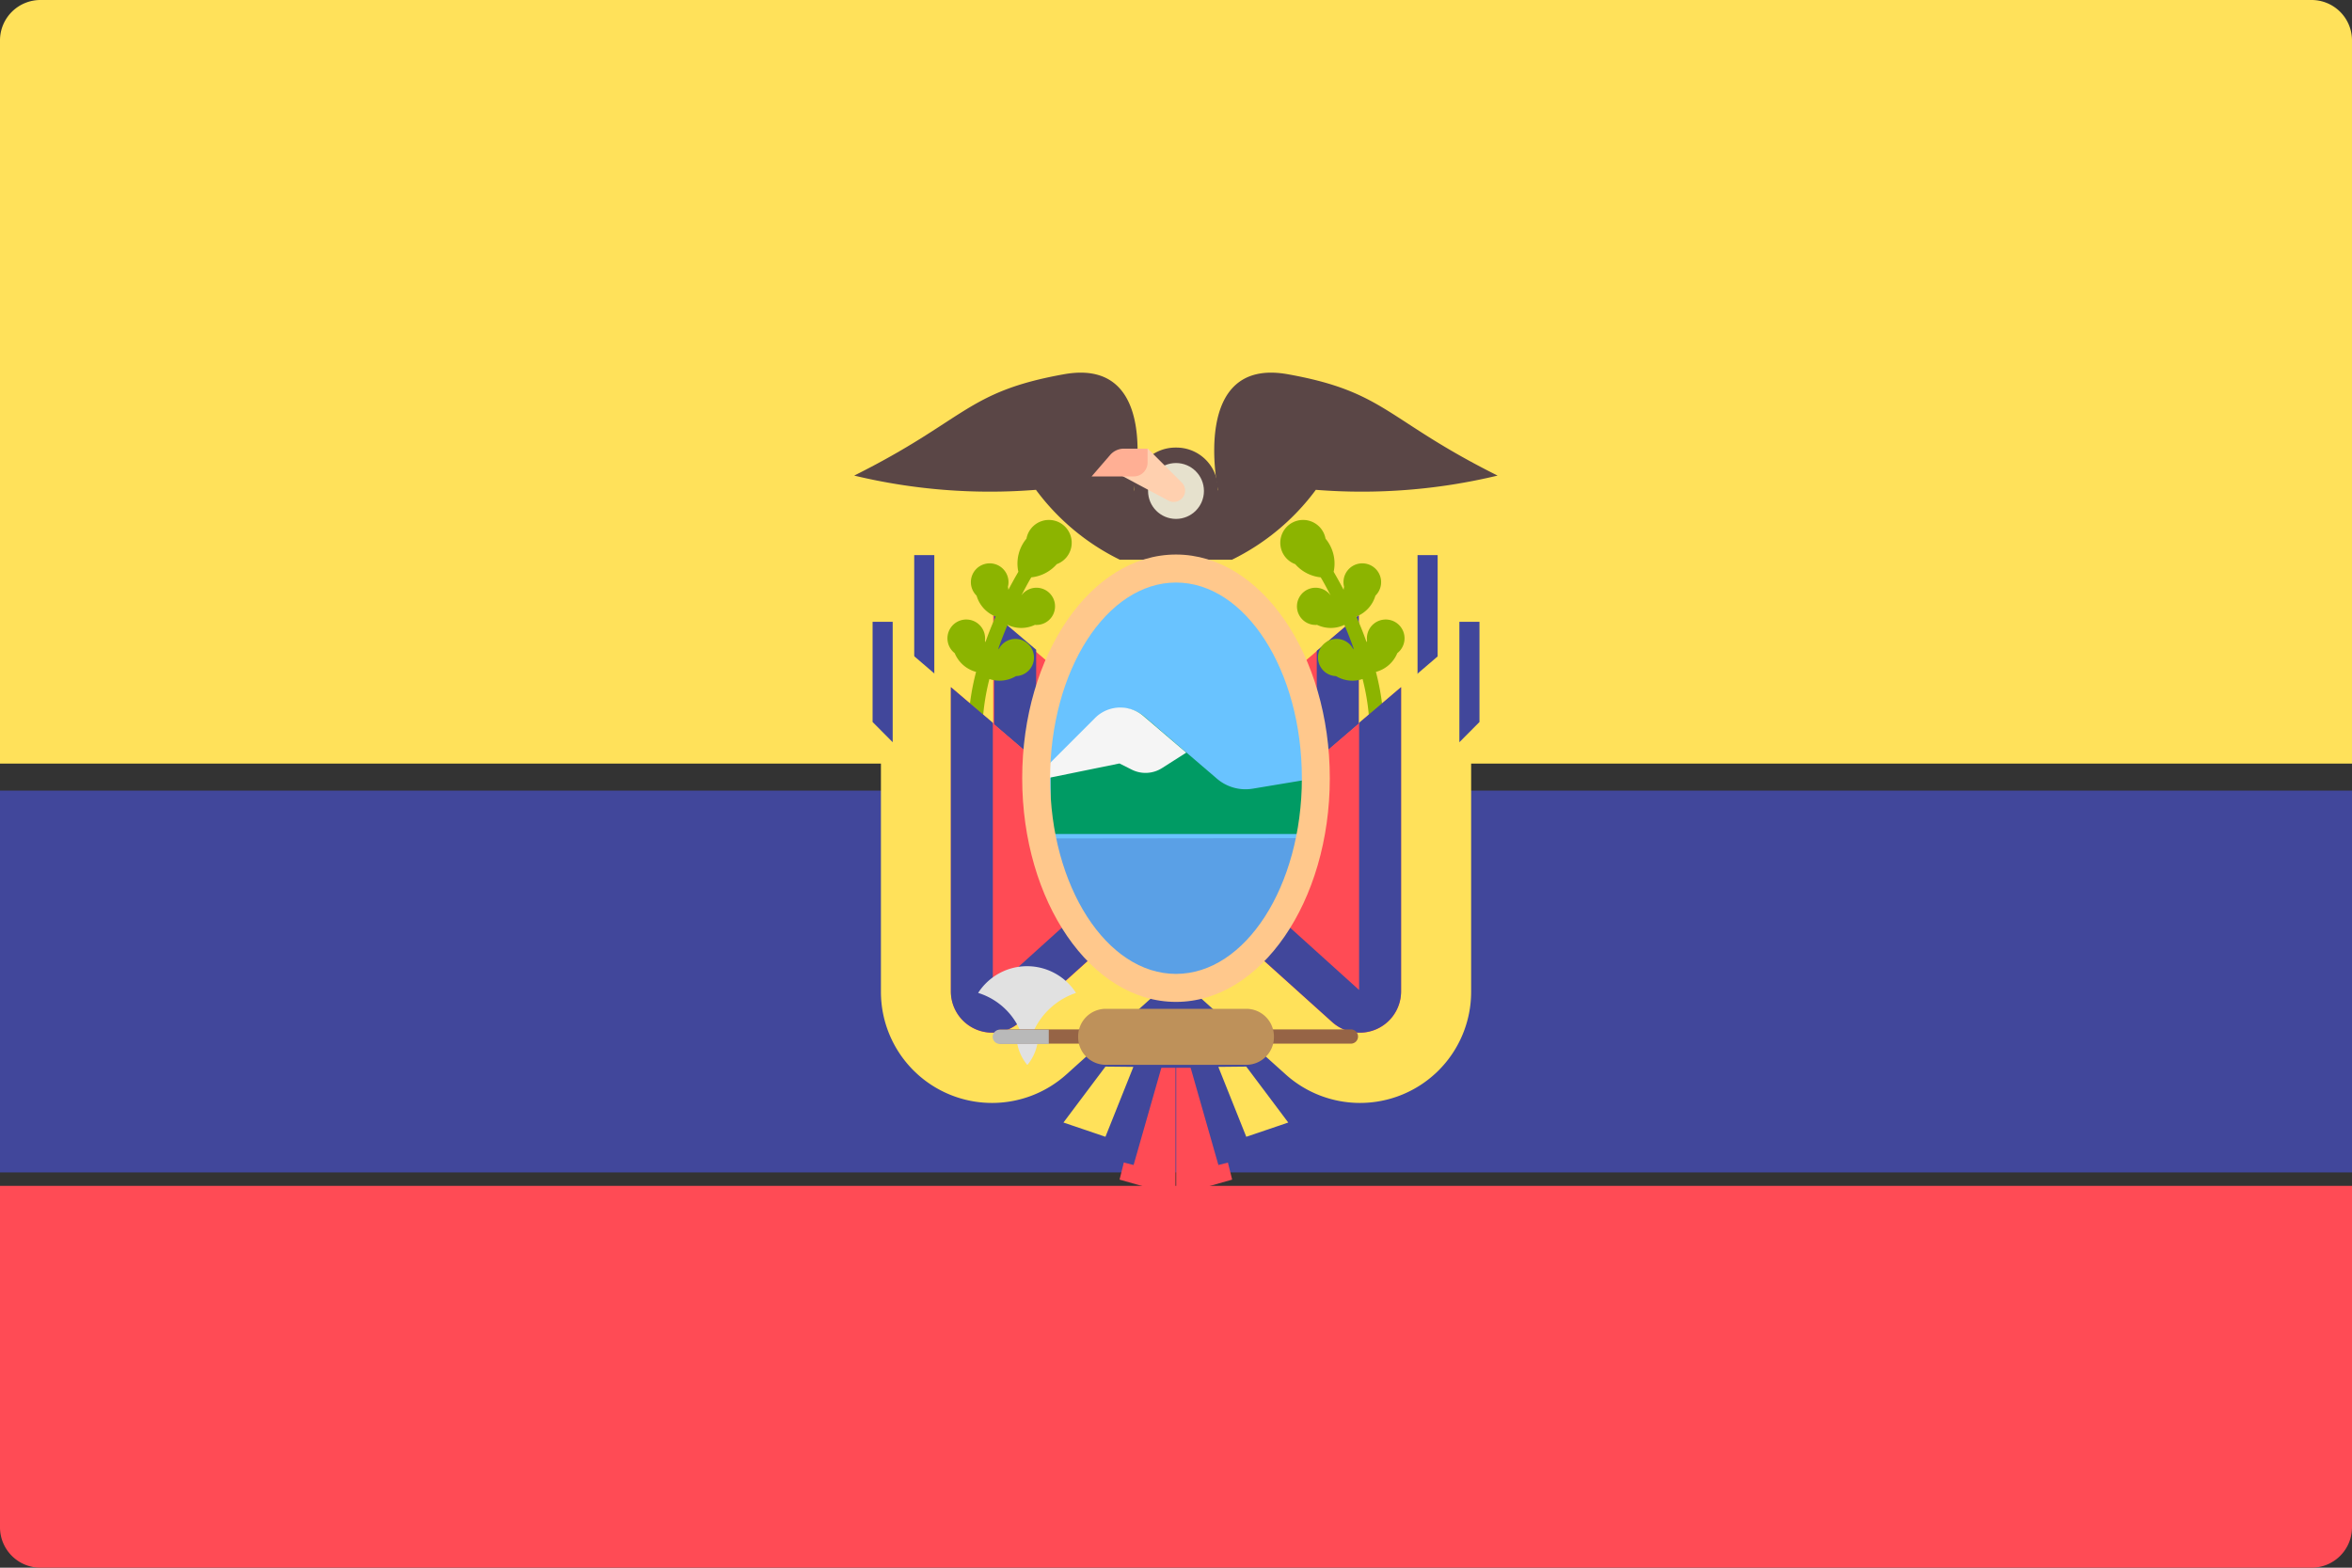 <svg id="rc" xmlns="http://www.w3.org/2000/svg" width="33" height="22" viewBox="0 0 33 22">
  <rect x="0" y="0" width="33" height="22" fill="#333333" stroke="none"/>
  <path id="Path_456" data-name="Path 456" d="M33,339.863H0v4.794a.567.567,0,0,0,.569.564H32.431a.567.567,0,0,0,.569-.564v-4.794Z" transform="translate(0 -323.221)" fill="#ff4b55"/>
  <path id="Path_457" data-name="Path 457" d="M33,98.992H0V88.84a.567.567,0,0,1,.569-.564H32.431A.567.567,0,0,1,33,88.84V98.992Z" transform="translate(0 -88.276)" fill="#ffe15a"/>
  <rect id="Rectangle_241" data-name="Rectangle 241" width="33" height="5.358" transform="translate(0 11.095)" fill="#41479b"/>
  <path id="Path_458" data-name="Path 458" d="M246.788,209.217l4.12-3.531v5.11a1.559,1.559,0,0,1-1.559,1.559h0a1.56,1.56,0,0,1-1.043-.4l-1.517-1.365v-1.373Z" transform="translate(-230.862 -197.896)" fill="#ffe15a"/>
  <path id="Path_459" data-name="Path 459" d="M263.333,223.546l-1.192-1.073V220.7l2.158-1.85v4.27a.579.579,0,0,1-.966.43Z" transform="translate(-245.235 -210.218)" fill="#ff4b55"/>
  <path id="Path_460" data-name="Path 460" d="M262.729,220.192v2.02l.981.886v-3.746l.589-.5v4.27a.579.579,0,0,1-.966.43l-1.192-1.073V220.7Z" transform="translate(-245.235 -210.219)" fill="#41479b"/>
  <path id="Path_461" data-name="Path 461" d="M204.852,209.217l-4.12-3.531v5.11a1.559,1.559,0,0,0,1.559,1.559h0a1.56,1.56,0,0,0,1.043-.4l1.517-1.365Z" transform="translate(-187.778 -197.896)" fill="#ffe15a"/>
  <path id="Path_462" data-name="Path 462" d="M217.05,223.546l1.192-1.073V220.7l-2.158-1.85v4.27a.579.579,0,0,0,.966.43Z" transform="translate(-202.148 -210.218)" fill="#ff4b55"/>
  <g id="Group_358" data-name="Group 358" transform="translate(12.827 7.79)">
    <path id="Path_463" data-name="Path 463" d="M217.653,220.192v2.02l-.981.886v-3.746l-.589-.5v4.27a.579.579,0,0,0,.966.43l1.192-1.073V220.7Z" transform="translate(-214.961 -218.024)" fill="#41479b"/>
    <rect id="Rectangle_242" data-name="Rectangle 242" width="0.282" height="1.69" transform="translate(7.062)" fill="#41479b"/>
    <rect id="Rectangle_243" data-name="Rectangle 243" width="0.282" height="1.69" fill="#41479b"/>
  </g>
  <g id="Group_359" data-name="Group 359" transform="translate(11.988 5.229)">
    <path id="Path_464" data-name="Path 464" d="M189.3,169.366s.392-1.864-.981-1.618-1.373.638-2.943,1.422a8.148,8.148,0,0,0,2.55.2,3.235,3.235,0,0,0,1.177.981h.589Z" transform="translate(-185.379 -167.725)" fill="#5a4646"/>
    <path id="Path_465" data-name="Path 465" d="M259.462,169.366s-.392-1.864.981-1.618,1.373.638,2.943,1.422a8.148,8.148,0,0,1-2.55.2,3.235,3.235,0,0,1-1.177.981h-.589Z" transform="translate(-254.362 -167.725)" fill="#5a4646"/>
    <path id="Path_466" data-name="Path 466" d="M247.966,185.762h-1.177v-.988a.581.581,0,0,1,.581-.581h.014a.581.581,0,0,1,.581.581v.988Z" transform="translate(-242.866 -183.141)" fill="#5a4646"/>
  </g>
  <ellipse id="Ellipse_38" data-name="Ellipse 38" cx="0.392" cy="0.392" rx="0.392" ry="0.392" transform="translate(16.108 6.498)" fill="#e6e1cd"/>
  <path id="Path_467" data-name="Path 467" d="M242.823,184.528l.738.394a.159.159,0,0,0,.188-.028h0a.159.159,0,0,0,0-.225l-.476-.476h-.114a.335.335,0,0,0-.335.335Z" transform="translate(-227.168 -177.897)" fill="#ffd0af"/>
  <path id="Path_468" data-name="Path 468" d="M238.169,184.586h-.591l.259-.3a.256.256,0,0,1,.194-.09h.332v.2A.194.194,0,0,1,238.169,184.586Z" transform="translate(-222.262 -177.9)" fill="#ffaf94"/>
  <g id="Group_360" data-name="Group 360" transform="translate(13.361 7.363)">
    <path id="Path_469" data-name="Path 469" d="M280.292,200.645a.32.32,0,1,1,.425-.358.547.547,0,0,1,.114.465c.039.067.087.152.14.253a.433.433,0,0,1,.006-.043.264.264,0,1,1,.44.125.45.45,0,0,1-.267.293c.049.113.1.235.144.364,0-.008,0-.015.006-.023a.264.264,0,1,1,.424.173.45.45,0,0,1-.3.263,3.45,3.45,0,0,1,.113.842h-.2a3.174,3.174,0,0,0-.1-.742.446.446,0,0,1-.373-.041.261.261,0,1,1,.237-.387c.005,0,.009.008.014.011-.042-.121-.087-.235-.133-.343a.446.446,0,0,1-.383,0,.261.261,0,1,1,.191-.411c-.054-.1-.1-.191-.141-.256A.549.549,0,0,1,280.292,200.645Z" transform="translate(-275.48 -200.091)" fill="#8cb400"/>
    <path id="Path_470" data-name="Path 470" d="M208.338,200.645a.32.32,0,1,0-.425-.358.547.547,0,0,0-.114.465c-.039.067-.087.152-.14.253a.428.428,0,0,0-.006-.043.264.264,0,1,0-.44.125.45.45,0,0,0,.267.293c-.049.113-.1.235-.144.364,0-.008,0-.015-.006-.023a.264.264,0,1,0-.424.173.45.45,0,0,0,.3.263,3.448,3.448,0,0,0-.113.842h.2a3.175,3.175,0,0,1,.1-.742.446.446,0,0,0,.373-.041.261.261,0,1,0-.237-.387c-.005,0-.009.008-.014.011.042-.121.087-.235.133-.343a.446.446,0,0,0,.383,0,.261.261,0,1,0-.191-.411c.054-.1.1-.191.141-.256A.549.549,0,0,0,208.338,200.645Z" transform="translate(-206.872 -200.091)" fill="#8cb400"/>
  </g>
  <path id="Path_471" data-name="Path 471" d="M195.64,224.57l-4.12-3.531v5.11a1.559,1.559,0,0,0,1.559,1.559h0a1.56,1.56,0,0,0,1.043-.4l1.517-1.365Z" transform="translate(-179.16 -212.23)" fill="#ffe15a"/>
  <path id="Path_472" data-name="Path 472" d="M207.838,238.9l1.192-1.073v-1.777l-2.158-1.85v4.27a.579.579,0,0,0,.966.43Z" transform="translate(-193.53 -224.556)" fill="#ff4b55"/>
  <path id="Path_473" data-name="Path 473" d="M208.441,235.544v2.02l-.981.886V234.7l-.589-.5v4.27a.579.579,0,0,0,.966.43l1.192-1.073v-1.777Z" transform="translate(-193.53 -224.557)" fill="#41479b"/>
  <path id="Path_474" data-name="Path 474" d="M256,224.57l4.12-3.531v5.11a1.559,1.559,0,0,1-1.559,1.559h0a1.56,1.56,0,0,1-1.043-.4L256,225.943Z" transform="translate(-239.479 -212.23)" fill="#ffe15a"/>
  <path id="Path_475" data-name="Path 475" d="M272.545,238.9l-1.192-1.073v-1.777l2.158-1.85v4.27a.579.579,0,0,1-.966.43Z" transform="translate(-253.853 -224.556)" fill="#ff4b55"/>
  <path id="Path_476" data-name="Path 476" d="M271.941,235.544v2.02l.981.886V234.7l.589-.5v4.27a.579.579,0,0,1-.966.43l-1.192-1.073v-1.777Z" transform="translate(-253.853 -224.557)" fill="#41479b"/>
  <ellipse id="Ellipse_39" data-name="Ellipse 39" cx="1.962" cy="2.943" rx="1.962" ry="2.943" transform="translate(14.538 7.978)" fill="#69c3ff"/>
  <path id="Path_477" data-name="Path 477" d="M228.366,241.229H231.9l.2-.785-.894.149a.615.615,0,0,1-.5-.14l-1.015-.87a.5.5,0,0,0-.326-.12h0a.5.5,0,0,0-.354.147l-.638.638v.981Z" transform="translate(-213.631 -229.525)" fill="#009b64"/>
  <path id="Path_478" data-name="Path 478" d="M229.944,240.31l.337-.215-.6-.513a.5.5,0,0,0-.326-.12h0a.5.5,0,0,0-.354.147l-.638.638v.2l.981-.2.173.087A.431.431,0,0,0,229.944,240.31Z" transform="translate(-213.637 -229.533)" fill="#f5f5f5"/>
  <path id="Path_479" data-name="Path 479" d="M228.366,267.1l.2,1.177.981.981h.589l.785-.2.785-.785.2-1.177Z" transform="translate(-213.632 -255.334)" fill="#5aa0e6"/>
  <path id="Path_480" data-name="Path 480" d="M224.383,211.963c-1.19,0-2.158-1.408-2.158-3.139s.968-3.139,2.158-3.139,2.158,1.408,2.158,3.139S225.573,211.963,224.383,211.963Zm0-5.885c-.973,0-1.766,1.232-1.766,2.746s.792,2.746,1.766,2.746,1.766-1.232,1.766-2.746S225.356,206.078,224.383,206.078Z" transform="translate(-207.883 -197.903)" fill="#ffc88c"/>
  <g id="Group_361" data-name="Group 361" transform="translate(13.724 13.564)">
    <path id="Path_481" data-name="Path 481" d="M214.22,295.1a.816.816,0,0,0-1.373,0,.947.947,0,0,1,.619.606,1.153,1.153,0,0,1,.068.393A1.009,1.009,0,0,1,214.22,295.1Z" transform="translate(-212.847 -294.73)" fill="#e1e1e1"/>
    <path id="Path_482" data-name="Path 482" d="M221.569,310.215a.659.659,0,0,1-.149.384l-.006,0a.659.659,0,0,1-.149-.384Z" transform="translate(-220.727 -309.221)" fill="#e1e1e1"/>
  </g>
  <path id="Path_483" data-name="Path 483" d="M221.088,308.743h-4.907a.1.1,0,0,1-.1-.1v0a.1.1,0,0,1,.1-.1h4.907a.1.1,0,0,1,.1.1v0A.1.1,0,0,1,221.088,308.743Z" transform="translate(-202.134 -294.097)" fill="#966446"/>
  <path id="Path_484" data-name="Path 484" d="M236.865,304.725h-1.971a.388.388,0,0,1-.388-.388v-.01a.388.388,0,0,1,.388-.388h1.971a.388.388,0,0,1,.388.388v.01A.388.388,0,0,1,236.865,304.725Z" transform="translate(-219.379 -289.782)" fill="#be915a"/>
  <path id="Path_485" data-name="Path 485" d="M216.87,308.547h-.687a.1.1,0,0,0,0,.2h.687Z" transform="translate(-202.155 -294.097)" fill="#b9b9b9"/>
  <path id="Path_486" data-name="Path 486" d="M244.5,316.223v1.792l-.785-.223.392-1.569Z" transform="translate(-228.007 -301.238)" fill="#ff4b55"/>
  <path id="Path_487" data-name="Path 487" d="M235.684,316.223l-.392,1.373-.785-.2.589-1.177Z" transform="translate(-219.387 -301.247)" fill="#41479b"/>
  <path id="Path_488" data-name="Path 488" d="M232.025,316.223l-.589.785.589.2.392-.981Z" transform="translate(-216.515 -301.255)" fill="#ffe15a"/>
  <path id="Path_489" data-name="Path 489" d="M256,316.223v1.792l.785-.223-.392-1.569Z" transform="translate(-239.497 -301.238)" fill="#ff4b55"/>
  <path id="Path_490" data-name="Path 490" d="M259.071,316.223l.392,1.373.785-.2-.589-1.177Z" transform="translate(-242.368 -301.247)" fill="#41479b"/>
  <path id="Path_491" data-name="Path 491" d="M265.6,316.223l.589.785-.589.2-.392-.981Z" transform="translate(-248.114 -301.255)" fill="#ffe15a"/>
  <g id="Group_362" data-name="Group 362" transform="translate(12.239 8.726)">
    <path id="Path_492" data-name="Path 492" d="M189.6,222.726l-.282-.284v-1.406h.282Z" transform="translate(-189.314 -221.036)" fill="#41479b"/>
    <path id="Path_493" data-name="Path 493" d="M318.514,222.442l-.282.284v-1.69h.282Z" transform="translate(-309.995 -221.036)" fill="#41479b"/>
  </g>
</svg>
